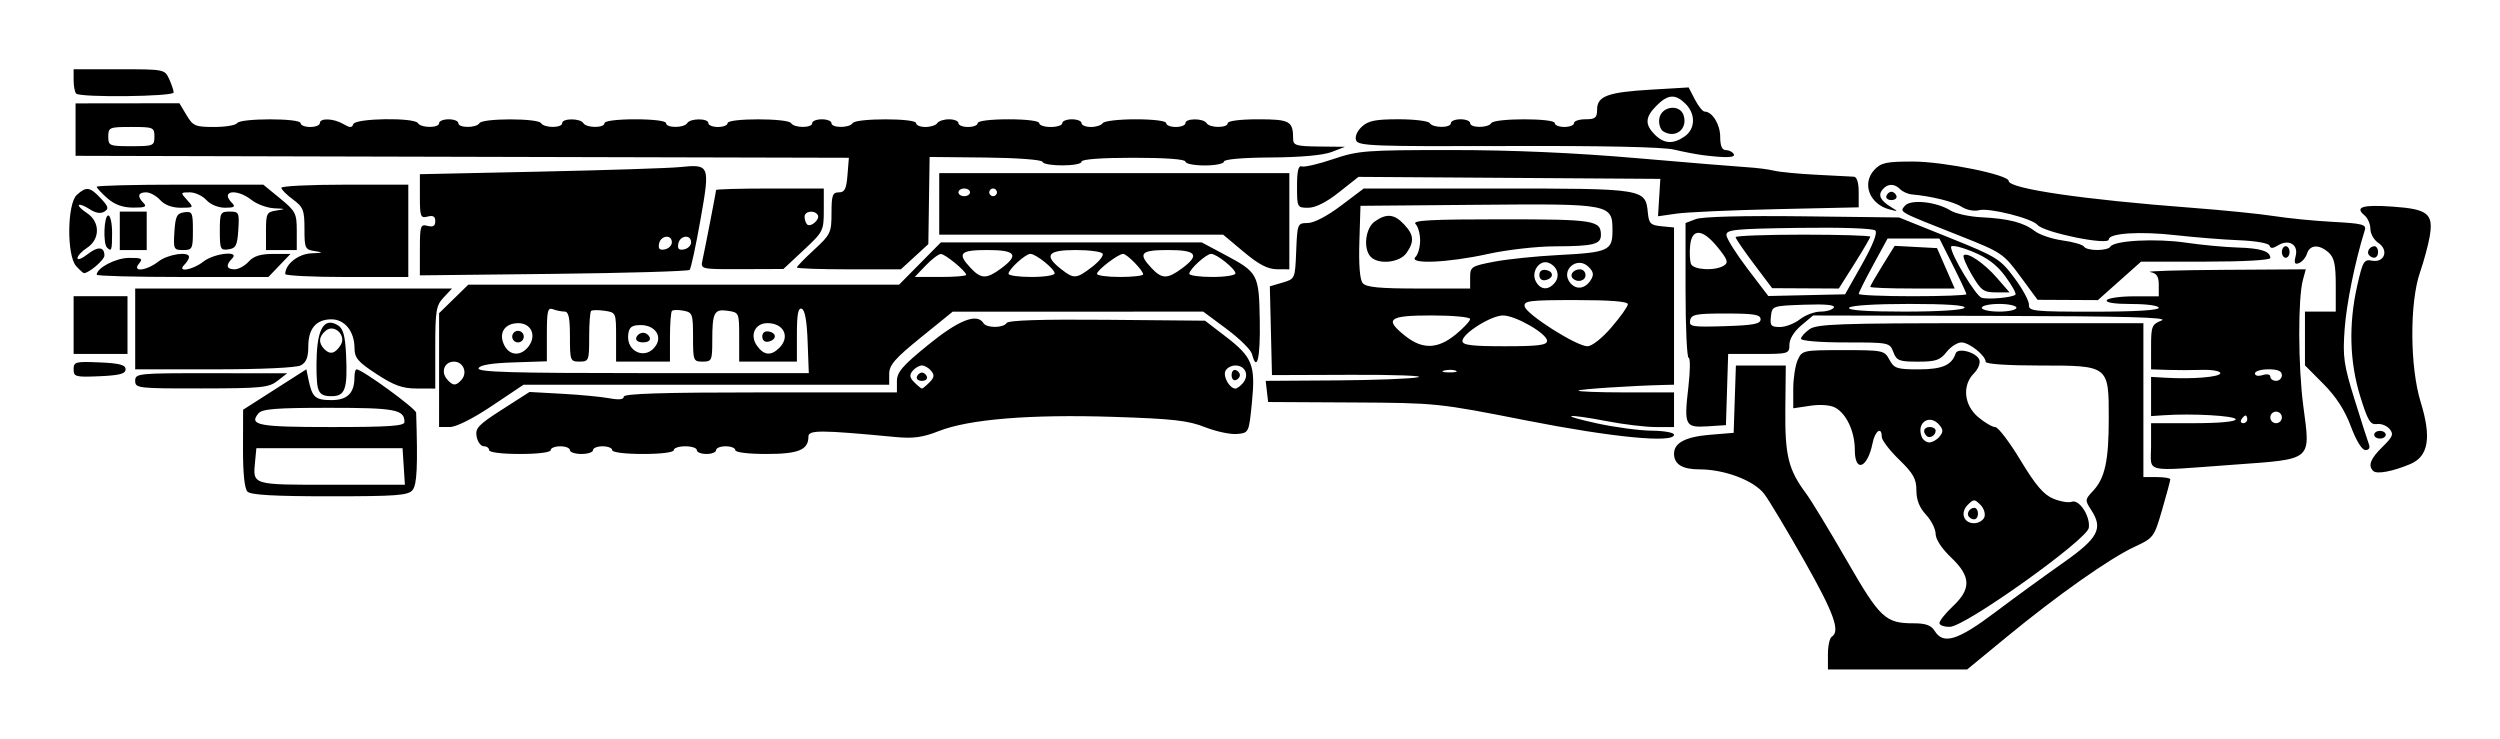 <?xml version="1.0" encoding="UTF-8" standalone="no"?>
<svg width="433.22" height="128" viewBox="0 0 114.623 33.867" version="1.1" id="svg8" inkscape:version="1.2.2 (732a01da63, 2022-12-09)" sodipodi:docname="Mastiff_Shotgun_Icon.svg" xmlns:inkscape="http://www.inkscape.org/namespaces/inkscape" xmlns:sodipodi="http://sodipodi.sourceforge.net/DTD/sodipodi-0.dtd" xmlns="http://www.w3.org/2000/svg" xmlns:svg="http://www.w3.org/2000/svg" xmlns:rdf="http://www.w3.org/1999/02/22-rdf-syntax-ns#" xmlns:cc="http://creativecommons.org/ns#" xmlns:dc="http://purl.org/dc/elements/1.1/">
  <defs id="defs2"/>
  <sodipodi:namedview id="base" pagecolor="#ffffff" bordercolor="#666666" borderopacity="1.0" inkscape:pageopacity="0.0" inkscape:pageshadow="2" inkscape:zoom="0.7" inkscape:cx="158.57143" inkscape:cy="-6.4285714" inkscape:document-units="mm" inkscape:current-layer="layer1" inkscape:document-rotation="0" showgrid="false" units="px" inkscape:window-width="2560" inkscape:window-height="1361" inkscape:window-x="-9" inkscape:window-y="-9" inkscape:window-maximized="1" inkscape:showpageshadow="2" inkscape:pagecheckerboard="0" inkscape:deskcolor="#d1d1d1"/>
  <g inkscape:label="Layer 1" inkscape:groupmode="layer" id="layer1">
    <path style="fill:#000000;fill-opacity:1;stroke-width:0.176" d="m 83.809,29.997 c 0,-0.382 0.079,-0.744 0.176,-0.804 0.402,-0.248 0.101,-1.08 -1.254,-3.473 -0.787,-1.388 -1.613,-2.768 -1.837,-3.066 -0.466,-0.62 -1.815,-1.134 -2.979,-1.134 -0.783,0 -1.162,-0.234 -1.162,-0.719 0,-0.498 0.532,-0.776 1.658,-0.868 l 1.076,-0.088 0.051,-1.543 0.051,-1.543 h 1.144 1.144 l -0.021,1.995 c -0.022,2.13 0.136,2.777 0.95,3.87 0.235,0.315 1.07,1.691 1.857,3.057 1.539,2.672 1.778,2.897 3.08,2.897 0.552,0 0.8,0.091 0.963,0.353 0.397,0.636 1.053,0.434 2.762,-0.852 0.88,-0.663 2.276,-1.678 3.1,-2.257 1.639,-1.15 1.872,-1.585 1.309,-2.444 -0.287,-0.439 -0.284,-0.475 0.082,-0.864 0.552,-0.588 0.726,-1.384 0.726,-3.328 0,-2.437 0.013,-2.427 -3.175,-2.427 -1.462,0 -2.469,-0.069 -2.469,-0.17 0,-0.286 -0.752,-0.889 -1.11,-0.889 -0.186,0 -0.494,0.198 -0.685,0.441 -0.294,0.374 -0.493,0.441 -1.309,0.441 -0.864,0 -0.979,-0.045 -1.129,-0.441 -0.165,-0.435 -0.194,-0.441 -2.2,-0.441 -1.156,0 -2.033,-0.072 -2.033,-0.166 0,-0.092 0.176,-0.29 0.392,-0.441 0.34,-0.238 1.385,-0.275 7.849,-0.275 h 7.457 v 3.528 3.528 h 0.617 c 0.34,0 0.617,0.047 0.617,0.103 0,0.057 -0.168,0.683 -0.374,1.391 -0.368,1.266 -0.389,1.295 -1.271,1.705 -1.136,0.528 -3.537,2.221 -5.862,4.134 l -1.807,1.486 h -3.192 -3.192 z m 5.115,-1.433 c 0,-0.104 0.278,-0.45 0.617,-0.77 0.848,-0.8 0.826,-1.367 -0.088,-2.237 -0.424,-0.403 -0.706,-0.833 -0.706,-1.077 0,-0.223 -0.198,-0.62 -0.441,-0.881 -0.302,-0.326 -0.441,-0.677 -0.441,-1.116 0,-0.528 -0.14,-0.777 -0.794,-1.412 -0.437,-0.424 -0.794,-0.893 -0.794,-1.043 0,-0.491 -0.306,-0.283 -0.42,0.285 -0.231,1.156 -0.815,1.383 -0.815,0.317 0,-0.841 -0.383,-1.665 -0.904,-1.943 -0.223,-0.119 -0.681,-0.152 -1.145,-0.083 l -0.774,0.116 v -0.884 c 0,-0.486 0.092,-1.087 0.205,-1.334 0.201,-0.441 0.241,-0.449 2.087,-0.449 1.827,0 1.889,0.013 2.118,0.441 0.213,0.398 0.343,0.441 1.34,0.441 1.075,0 1.516,-0.19 1.696,-0.73 0.095,-0.284 0.953,-0.054 1.085,0.292 0.057,0.15 -0.052,0.426 -0.245,0.619 -0.55,0.55 -0.463,1.456 0.194,2.009 0.298,0.251 0.65,0.457 0.782,0.457 0.132,0 0.652,0.683 1.156,1.518 0.692,1.146 1.06,1.578 1.501,1.762 0.321,0.134 0.702,0.199 0.846,0.144 0.342,-0.131 0.862,0.66 0.786,1.195 -0.077,0.543 -5.648,4.516 -6.364,4.538 -0.267,0.008 -0.485,-0.07 -0.485,-0.173 z m 2.058,-4.853 c 0.059,-0.153 -0.023,-0.408 -0.182,-0.567 -0.267,-0.267 -0.31,-0.267 -0.577,0 -0.361,0.361 -0.195,0.845 0.289,0.845 0.2,0 0.412,-0.125 0.471,-0.278 z m -0.701,-0.011 c -0.141,-0.141 0.018,-0.416 0.241,-0.416 0.091,0 0.166,0.119 0.166,0.265 0,0.273 -0.208,0.35 -0.407,0.152 z m -1.357,-3.68 c 0.175,-0.211 0.175,-0.318 0,-0.529 -0.441,-0.531 -1.069,-0.125 -0.818,0.529 0.056,0.146 0.213,0.265 0.35,0.265 0.137,0 0.347,-0.119 0.468,-0.265 z m -0.593,-0.034 c -0.199,-0.199 -0.121,-0.407 0.152,-0.407 0.146,0 0.265,0.075 0.265,0.166 0,0.222 -0.275,0.382 -0.416,0.241 z m -76.983,2.557 c -0.137,-0.137 -0.21,-0.835 -0.207,-1.984 l 0.005,-1.773 1.45,-0.927 1.45,-0.927 0.104,0.501 c 0.163,0.784 0.309,0.912 1.047,0.912 0.73,0 1.054,-0.322 1.054,-1.047 0,-0.2 0.043,-0.364 0.096,-0.364 0.253,0 2.727,1.801 2.733,1.99 0.078,2.478 0.039,3.298 -0.168,3.549 -0.201,0.242 -0.745,0.282 -3.793,0.282 -2.533,0 -3.62,-0.061 -3.771,-0.212 z m 7.162,-1.155 -0.054,-0.838 h -3.351 -3.351 l -0.057,0.59 c -0.107,1.112 -0.191,1.086 3.5,1.086 h 3.367 z m 0.034,-2.037 c 0,-0.575 -0.413,-0.653 -3.453,-0.653 -2.438,0 -3.072,0.05 -3.243,0.257 -0.451,0.543 -0.011,0.625 3.355,0.625 2.624,0 3.341,-0.049 3.341,-0.229 z m 90.266,2.242 c -0.249,-0.249 -0.129,-0.562 0.425,-1.103 0.473,-0.463 0.522,-0.585 0.326,-0.821 -0.127,-0.153 -0.39,-0.255 -0.584,-0.227 -0.299,0.043 -0.418,-0.156 -0.763,-1.272 -0.489,-1.582 -0.536,-3.304 -0.138,-5.067 0.254,-1.126 0.311,-1.223 0.681,-1.152 0.571,0.109 0.782,-0.486 0.288,-0.814 -0.2,-0.133 -0.364,-0.421 -0.364,-0.64 0,-0.219 -0.118,-0.496 -0.263,-0.616 -0.47,-0.39 -0.111,-0.505 1.279,-0.408 1.62,0.113 1.881,0.322 1.704,1.367 -0.065,0.383 -0.267,1.129 -0.449,1.659 -0.477,1.388 -0.461,4.333 0.034,5.934 0.505,1.634 0.359,2.495 -0.481,2.846 -0.816,0.341 -1.533,0.474 -1.693,0.314 z M 98.625,20.461 v -1.058 h 1.94 c 1.176,0 1.94,-0.069 1.94,-0.176 0,-0.165 -1.992,-0.279 -3.307,-0.188 l -0.573,0.039 v -0.899 -0.899 l 0.661,0.039 c 1.249,0.073 2.514,-0.032 2.514,-0.209 0,-0.097 -0.377,-0.165 -0.838,-0.151 -0.461,0.015 -1.175,0.015 -1.587,6.66e-4 l -0.75,-0.026 v -1.024 c 0,-0.953 0.034,-1.038 0.485,-1.216 0.361,-0.143 -1.625,-0.196 -7.748,-0.21 l -8.233,-0.019 -0.543,0.457 c -0.33,0.277 -0.543,0.624 -0.543,0.882 0,0.414 -0.038,0.425 -1.404,0.425 h -1.404 l -0.051,1.632 -0.051,1.632 -0.84,0.054 c -1.038,0.067 -1.087,-0.035 -0.882,-1.801 0.086,-0.737 0.091,-1.339 0.013,-1.339 -0.079,0 -0.143,-1.391 -0.143,-3.091 v -3.091 l 0.474,-0.18 c 0.292,-0.111 2.175,-0.16 4.895,-0.127 l 4.421,0.053 2.3,0.925 c 2.185,0.879 2.334,0.971 2.989,1.849 0.379,0.508 0.679,1.063 0.666,1.235 -0.022,0.286 0.218,0.311 2.964,0.311 1.874,0 2.988,-0.066 2.988,-0.176 0,-0.101 -0.533,-0.176 -1.245,-0.176 -0.785,0 -1.205,-0.065 -1.136,-0.176 0.06,-0.097 0.62,-0.176 1.245,-0.176 h 1.136 V 13.065 c 0,-0.396 -0.093,-0.535 -0.397,-0.593 -0.218,-0.042 1.298,-0.087 3.371,-0.1 l 3.767,-0.024 -0.132,0.485 c -0.231,0.848 -0.222,3.951 0.017,5.777 0.334,2.544 0.471,2.429 -3.209,2.697 -4.201,0.306 -3.77,0.402 -3.77,-0.845 z m 4.41,-1.235 c 0,-0.097 -0.035,-0.176 -0.078,-0.176 -0.043,0 -0.127,0.079 -0.187,0.176 -0.06,0.097 -0.025,0.176 0.078,0.176 0.103,0 0.187,-0.079 0.187,-0.176 z m 1.587,-0.088 c 0,-0.146 -0.119,-0.265 -0.265,-0.265 -0.146,0 -0.265,0.119 -0.265,0.265 0,0.146 0.119,0.265 0.265,0.265 0.146,0 0.265,-0.119 0.265,-0.265 z m 0,-1.94 c 0,-0.185 -0.186,-0.265 -0.617,-0.265 -0.34,0 -0.617,0.085 -0.617,0.188 0,0.108 0.15,0.141 0.353,0.076 0.202,-0.064 0.353,-0.032 0.353,0.076 0,0.104 0.119,0.188 0.265,0.188 0.146,0 0.265,-0.119 0.265,-0.265 z M 80.722,14.64 c 0,-0.216 -0.294,-0.265 -1.585,-0.265 -1.382,0 -1.593,0.04 -1.646,0.315 -0.055,0.288 0.084,0.311 1.585,0.265 1.323,-0.041 1.646,-0.103 1.646,-0.315 z m 1.804,0 c 0.247,-0.194 0.671,-0.353 0.943,-0.353 0.272,0 0.546,-0.083 0.609,-0.184 0.076,-0.123 -0.37,-0.167 -1.357,-0.132 -1.458,0.051 -1.471,0.055 -1.526,0.537 -0.048,0.422 0.005,0.485 0.413,0.485 0.258,0 0.671,-0.159 0.917,-0.353 z m 7.545,-0.529 c 0.071,-0.115 -0.818,-0.176 -2.537,-0.176 -1.574,0 -2.69,0.071 -2.755,0.176 -0.071,0.115 0.818,0.176 2.537,0.176 1.574,0 2.69,-0.071 2.755,-0.176 z m 2.381,0 c 0,-0.097 -0.357,-0.176 -0.794,-0.176 -0.437,0 -0.794,0.079 -0.794,0.176 0,0.097 0.357,0.176 0.794,0.176 0.437,0 0.794,-0.079 0.794,-0.176 z m -0.045,-0.602 c 0.048,-0.048 -0.16,-0.424 -0.462,-0.835 -0.394,-0.536 -0.824,-0.859 -1.521,-1.142 -0.548,-0.223 -0.971,-0.314 -0.971,-0.209 0,0.363 1.138,2.249 1.405,2.329 0.308,0.092 1.416,-0.01 1.549,-0.142 z M 90.409,12.604 c -0.258,-0.441 -0.428,-0.844 -0.376,-0.896 0.167,-0.167 0.938,0.356 1.528,1.036 l 0.574,0.661 h -0.628 c -0.559,0 -0.68,-0.088 -1.098,-0.802 z M 85.373,12.116 c 0.496,-0.88 0.716,-1.439 0.608,-1.547 -0.1,-0.1 -1.543,-0.149 -3.508,-0.121 -2.977,0.043 -3.336,0.08 -3.317,0.339 0.012,0.16 0.448,0.852 0.97,1.538 l 0.949,1.247 1.76,-0.039 1.76,-0.039 z m -4.959,-0.016 c -0.461,-0.612 -0.838,-1.164 -0.838,-1.227 0,-0.062 1.389,-0.114 3.087,-0.114 1.698,0 3.087,0.042 3.087,0.093 0,0.051 -0.325,0.607 -0.721,1.235 l -0.721,1.142 -1.528,-0.008 -1.528,-0.008 z m 9.745,1.389 c 0,-0.051 -0.279,-0.646 -0.62,-1.323 l -0.62,-1.23 -1.188,0.001 -1.188,0.001 -0.661,1.215 c -0.364,0.668 -0.661,1.263 -0.661,1.322 0,0.059 1.111,0.107 2.469,0.107 1.358,0 2.469,-0.042 2.469,-0.093 z m -4.41,-0.337 c 0,-0.042 0.252,-0.482 0.56,-0.978 l 0.56,-0.902 0.971,0.052 0.971,0.052 0.405,0.926 0.405,0.926 h -1.937 c -1.065,0 -1.937,-0.034 -1.937,-0.076 z m -6.708,-0.975 c 0.216,-0.137 0.169,-0.276 -0.284,-0.835 -0.696,-0.86 -1.189,-0.891 -1.266,-0.081 -0.031,0.325 -0.014,0.702 0.039,0.838 0.108,0.281 1.11,0.333 1.512,0.078 z m -56.616,8.46 c 0,-0.097 -0.11,-0.176 -0.244,-0.176 -0.134,0 -0.282,-0.198 -0.328,-0.44 -0.074,-0.386 0.072,-0.541 1.17,-1.245 l 1.254,-0.804 1.499,0.083 c 0.825,0.045 1.797,0.138 2.161,0.206 0.441,0.082 0.661,0.058 0.661,-0.073 0,-0.14 1.793,-0.196 6.262,-0.196 h 6.262 v -0.507 c 0,-0.422 0.243,-0.705 1.437,-1.676 1.4,-1.139 2.238,-1.467 2.532,-0.992 0.144,0.233 0.918,0.227 1.064,-0.009 0.077,-0.124 1.609,-0.172 4.604,-0.145 l 4.489,0.041 0.937,0.718 c 1.24,0.951 1.385,1.312 1.214,3.034 -0.137,1.388 -0.138,1.389 -0.681,1.442 -0.299,0.029 -0.962,-0.112 -1.473,-0.313 -0.776,-0.306 -1.472,-0.384 -4.219,-0.472 -3.802,-0.122 -6.6,0.107 -7.985,0.653 -0.741,0.292 -1.169,0.35 -2.004,0.27 -3.412,-0.324 -3.972,-0.327 -3.972,-0.02 0,0.612 -0.451,0.799 -1.928,0.799 -0.832,0 -1.424,-0.073 -1.424,-0.176 0,-0.097 -0.198,-0.176 -0.441,-0.176 -0.243,0 -0.441,0.079 -0.441,0.176 0,0.097 -0.198,0.176 -0.441,0.176 -0.243,0 -0.441,-0.079 -0.441,-0.176 0,-0.097 -0.238,-0.176 -0.529,-0.176 -0.291,0 -0.529,0.079 -0.529,0.176 0,0.103 -0.588,0.176 -1.411,0.176 -0.823,0 -1.411,-0.073 -1.411,-0.176 0,-0.097 -0.198,-0.176 -0.441,-0.176 -0.243,0 -0.441,0.079 -0.441,0.176 0,0.097 -0.238,0.176 -0.529,0.176 -0.291,0 -0.529,-0.079 -0.529,-0.176 0,-0.097 -0.198,-0.176 -0.441,-0.176 -0.243,0 -0.441,0.079 -0.441,0.176 0,0.103 -0.588,0.176 -1.411,0.176 -0.823,0 -1.411,-0.073 -1.411,-0.176 z M 42.615,17.532 c 0.219,-0.219 0.237,-0.339 0.079,-0.529 -0.112,-0.135 -0.304,-0.246 -0.425,-0.246 -0.122,0 -0.313,0.111 -0.425,0.246 -0.158,0.19 -0.14,0.31 0.079,0.529 0.156,0.156 0.312,0.283 0.346,0.283 0.035,0 0.19,-0.127 0.346,-0.283 z m -0.577,-0.259 c 0.035,-0.104 0.139,-0.19 0.231,-0.19 0.092,0 0.196,0.085 0.231,0.19 0.035,0.104 -0.069,0.19 -0.231,0.19 -0.162,0 -0.266,-0.085 -0.231,-0.19 z m 14.957,0.28 c 0.293,-0.353 0.098,-0.796 -0.351,-0.796 -0.2,0 -0.41,0.12 -0.466,0.267 -0.101,0.264 0.209,0.792 0.466,0.792 0.073,0 0.231,-0.118 0.351,-0.262 z m -0.527,-0.355 c 0,-0.162 0.085,-0.266 0.19,-0.231 0.104,0.035 0.19,0.139 0.19,0.231 0,0.092 -0.085,0.196 -0.19,0.231 -0.104,0.035 -0.19,-0.069 -0.19,-0.231 z m 51.318,2.35 c -0.278,-0.742 -0.678,-1.361 -1.256,-1.943 l -0.849,-0.853 v -1.232 -1.232 h 0.706 0.706 v -1.207 c 0,-0.946 -0.07,-1.271 -0.323,-1.499 -0.43,-0.389 -0.864,-0.369 -0.995,0.045 -0.059,0.185 -0.224,0.381 -0.367,0.436 -0.201,0.077 -0.235,0.002 -0.151,-0.335 0.13,-0.52 -0.325,-0.782 -0.821,-0.472 -0.228,0.142 -0.335,0.144 -0.381,0.005 -0.037,-0.11 -0.629,-0.215 -1.38,-0.245 -0.723,-0.028 -2.03,-0.133 -2.903,-0.231 -1.659,-0.188 -3.087,-0.097 -3.087,0.196 0,0.288 -2.97,-0.319 -3.263,-0.666 C 93.166,10.009 91.197,9.515 90.732,9.638 90.509,9.697 90.161,9.628 89.935,9.48 89.58,9.247 88.555,8.994 87.642,8.912 87.471,8.897 87.237,8.79 87.122,8.676 86.85,8.404 86.545,8.41 86.31,8.693 c -0.216,0.261 -0.092,0.507 0.409,0.811 0.326,0.198 0.319,0.205 -0.088,0.098 -0.915,-0.24 -1.278,-1.187 -0.695,-1.813 0.307,-0.33 0.547,-0.382 1.766,-0.382 1.411,0 4.396,0.605 4.396,0.892 0,0.351 3.435,0.854 8.378,1.227 1.455,0.11 3.162,0.282 3.792,0.382 0.631,0.1 1.845,0.22 2.698,0.265 1.35,0.072 1.539,0.121 1.459,0.378 -0.449,1.441 -0.84,3.363 -0.925,4.543 -0.091,1.27 -0.042,1.62 0.453,3.214 0.306,0.984 0.602,1.91 0.659,2.058 0.064,0.168 0.005,0.27 -0.158,0.27 -0.159,0 -0.421,-0.426 -0.669,-1.089 z M 69.962,19.274 c -4.024,-0.793 -4.089,-0.799 -7.938,-0.821 l -3.881,-0.021 -0.056,-0.485 -0.056,-0.485 3.231,-0.021 c 1.777,-0.011 3.469,-0.077 3.76,-0.145 0.291,-0.068 -1.098,-0.119 -3.087,-0.111 l -3.616,0.013 -0.049,-2.035 -0.049,-2.035 0.579,-0.17 c 0.578,-0.17 0.579,-0.172 0.63,-1.449 0.051,-1.258 0.059,-1.279 0.529,-1.284 0.287,-0.003 0.895,-0.32 1.522,-0.794 L 62.527,8.643 h 6.104 c 6.767,0 6.815,0.008 6.921,1.105 0.048,0.502 0.125,0.578 0.628,0.626 l 0.573,0.055 v 3.605 3.605 l -0.397,0.009 c -1.545,0.037 -3.921,0.192 -3.989,0.261 -0.045,0.045 0.923,0.083 2.152,0.083 h 2.234 v 0.794 0.794 l -0.838,-3e-5 c -0.461,-1.7e-5 -1.46,-0.119 -2.22,-0.265 -1.934,-0.37 -2.283,-0.297 -0.47,0.098 0.825,0.18 1.956,0.33 2.514,0.335 0.558,0.004 1.014,0.087 1.014,0.184 0,0.397 -2.828,0.123 -6.791,-0.657 z m -3.216,-2.28 c -0.119,-0.048 -0.358,-0.051 -0.529,-0.006 -0.172,0.045 -0.074,0.084 0.217,0.088 0.291,0.004 0.431,-0.033 0.312,-0.081 z m 5.26e-4,-1.661 c 0.362,-0.298 0.658,-0.616 0.658,-0.706 0,-0.09 -0.794,-0.164 -1.764,-0.164 -1.989,0 -2.194,0.164 -1.191,0.955 0.778,0.613 1.48,0.587 2.297,-0.086 z m 4.185,0.294 c 0,-0.331 -1.444,-1.163 -2.02,-1.163 -0.545,0 -1.861,0.827 -1.861,1.17 0,0.189 0.417,0.241 1.94,0.241 1.549,0 1.94,-0.05 1.94,-0.248 z m 2.955,-0.623 c 0.412,-0.479 0.75,-0.955 0.75,-1.058 0,-0.124 -0.819,-0.188 -2.394,-0.188 -2.137,0 -2.388,0.032 -2.337,0.293 0.07,0.359 2.379,1.824 2.875,1.824 0.209,-5.1e-5 0.668,-0.361 1.107,-0.871 z m -6.482,-2.285 c 0,-0.486 0.053,-0.52 1.102,-0.721 0.606,-0.116 1.936,-0.253 2.955,-0.305 2.277,-0.116 2.469,-0.203 2.469,-1.112 0,-1.234 -0.057,-1.245 -6.191,-1.191 l -5.363,0.047 -0.051,1.649 c -0.033,1.065 0.022,1.737 0.154,1.896 0.157,0.189 0.758,0.247 2.564,0.247 H 67.405 Z M 62.854,11.783 c -0.363,-0.363 -0.257,-1.324 0.18,-1.63 0.541,-0.379 0.892,-0.344 1.341,0.134 0.455,0.484 0.48,0.787 0.109,1.316 -0.306,0.437 -1.267,0.543 -1.63,0.18 z m 2.046,0 c 0.116,-0.116 0.212,-0.458 0.212,-0.758 0,-0.301 -0.095,-0.642 -0.212,-0.758 -0.165,-0.165 0.709,-0.212 3.933,-0.212 4.274,0 4.568,0.047 4.568,0.722 0,0.425 -0.354,0.512 -2.087,0.517 -0.859,0.002 -2.22,0.157 -3.108,0.353 -1.819,0.402 -3.648,0.478 -3.307,0.137 z m 6.383,1.184 c 0.261,-0.314 0.122,-0.761 -0.284,-0.917 -0.418,-0.16 -0.814,0.418 -0.583,0.851 0.212,0.396 0.571,0.423 0.867,0.066 z m -0.704,-0.355 c 0,-0.182 0.116,-0.268 0.309,-0.231 0.372,0.072 0.348,0.385 -0.035,0.464 -0.16,0.033 -0.274,-0.064 -0.274,-0.233 z m 2.359,0.224 c 0.148,-0.235 0.125,-0.373 -0.1,-0.597 -0.528,-0.528 -1.317,0.162 -0.84,0.736 0.274,0.33 0.683,0.27 0.94,-0.139 z m -0.826,-0.072 c -0.165,-0.165 0.034,-0.416 0.329,-0.416 0.14,0 0.254,0.119 0.254,0.265 0,0.266 -0.372,0.363 -0.583,0.152 z m 36.743,7.168 c 0,-0.097 0.119,-0.176 0.265,-0.176 0.146,0 0.265,0.079 0.265,0.176 0,0.097 -0.119,0.176 -0.265,0.176 -0.146,0 -0.265,-0.079 -0.265,-0.176 z M 20.132,16.969 v -2.61 l 0.669,-0.653 0.669,-0.653 h 9.876 9.876 l 0.958,-0.97 0.958,-0.97 h 5.979 5.979 l 1.029,0.548 c 1.565,0.834 1.599,0.897 1.635,3.051 0.029,1.712 -0.131,2.387 -0.358,1.518 -0.05,-0.193 -0.574,-0.709 -1.163,-1.147 l -1.072,-0.796 -5.744,0.002 -5.744,0.002 -1.455,1.179 c -1.197,0.97 -1.455,1.267 -1.455,1.674 v 0.495 h -8.383 -8.383 l -1.449,0.97 c -0.883,0.591 -1.639,0.97 -1.936,0.97 h -0.487 z m 1.04,0.428 c 0.273,-0.329 0.059,-0.816 -0.359,-0.816 -0.428,0 -0.613,0.451 -0.327,0.796 0.27,0.326 0.428,0.33 0.685,0.02 z M 37.029,15.669 C 36.995,14.711 36.904,14.203 36.757,14.155 c -0.163,-0.054 -0.22,0.256 -0.22,1.176 v 1.249 H 35.214 33.891 v -1.127 c 0,-1.114 -0.006,-1.127 -0.522,-1.203 -0.627,-0.092 -0.712,0.072 -0.712,1.374 0,0.902 -0.025,0.956 -0.441,0.956 -0.424,0 -0.441,-0.043 -0.441,-1.126 0,-1.058 -0.026,-1.131 -0.437,-1.209 -0.24,-0.046 -0.478,-0.042 -0.529,0.009 -0.051,0.051 -0.092,0.595 -0.092,1.209 v 1.117 h -1.235 -1.235 v -1.127 c 0,-1.117 -0.004,-1.127 -0.53,-1.204 -0.292,-0.043 -0.569,-0.039 -0.617,0.009 -0.048,0.048 -0.087,0.59 -0.087,1.204 0,1.074 -0.017,1.117 -0.441,1.117 -0.425,0 -0.441,-0.041 -0.441,-1.147 0,-0.872 -0.06,-1.147 -0.25,-1.147 -0.138,0 -0.376,-0.048 -0.529,-0.107 -0.238,-0.091 -0.279,0.075 -0.279,1.14 v 1.247 l -1.529,0.051 c -1.028,0.034 -1.553,0.123 -1.602,0.271 -0.058,0.174 1.527,0.22 7.534,0.22 h 7.607 z m -12.77,0.179 c 0.342,-0.488 0.081,-1.031 -0.495,-1.031 -0.613,0 -0.909,0.435 -0.662,0.975 0.246,0.54 0.8,0.566 1.158,0.056 z m -0.775,-0.414 c 0,-0.146 0.119,-0.265 0.265,-0.265 0.146,0 0.265,0.119 0.265,0.265 0,0.146 -0.119,0.265 -0.265,0.265 -0.146,0 -0.265,-0.119 -0.265,-0.265 z m 6.596,0.397 c 0.284,-0.453 -0.077,-0.926 -0.706,-0.926 -0.398,0 -0.523,0.089 -0.568,0.407 -0.118,0.835 0.833,1.223 1.273,0.519 z m -0.907,-0.353 c 0.04,-0.121 0.179,-0.22 0.309,-0.22 0.129,0 0.268,0.099 0.309,0.22 0.044,0.131 -0.081,0.22 -0.309,0.22 -0.227,0 -0.352,-0.089 -0.309,-0.22 z m 6.558,0.472 c 0.508,-0.508 0.207,-1.134 -0.546,-1.134 -0.565,0 -0.821,0.547 -0.482,1.031 0.315,0.45 0.647,0.483 1.027,0.103 z m -0.781,-0.517 c 0,-0.182 0.116,-0.268 0.309,-0.231 0.372,0.072 0.348,0.385 -0.035,0.464 -0.16,0.033 -0.274,-0.064 -0.274,-0.233 z m 9.349,-2.831 c 0,-0.16 -0.956,-0.95 -1.158,-0.956 -0.103,-0.003 -0.416,0.233 -0.694,0.524 l -0.507,0.529 h 1.18 c 0.649,0 1.18,-0.043 1.18,-0.097 z m 1.595,-0.289 c 0.847,-0.626 0.683,-0.849 -0.625,-0.849 -1.26,0 -1.398,0.15 -0.763,0.826 0.477,0.507 0.726,0.511 1.388,0.022 z m 2.462,0.222 c 0,-0.203 -0.862,-0.895 -1.115,-0.895 -0.224,0 -1.002,0.708 -1.002,0.913 0,0.08 0.476,0.146 1.058,0.146 0.582,0 1.058,-0.074 1.058,-0.164 z m 1.706,-0.289 c 0.326,-0.249 0.547,-0.527 0.491,-0.617 -0.056,-0.091 -0.613,-0.165 -1.238,-0.165 -1.284,0 -1.47,0.241 -0.671,0.869 0.593,0.467 0.701,0.46 1.418,-0.087 z m 2.35,0.332 c 0,-0.18 -0.743,-0.937 -0.92,-0.937 -0.221,0 -1.197,0.746 -1.197,0.915 0,0.079 0.476,0.143 1.058,0.143 0.582,0 1.058,-0.054 1.058,-0.121 z m 1.771,-0.265 c 0.847,-0.626 0.683,-0.849 -0.625,-0.849 -1.26,0 -1.398,0.15 -0.763,0.826 0.477,0.507 0.726,0.511 1.388,0.022 z m 2.462,0.222 c 0,-0.203 -0.862,-0.895 -1.115,-0.895 -0.224,0 -1.002,0.708 -1.002,0.913 0,0.08 0.476,0.146 1.058,0.146 0.582,0 1.058,-0.074 1.058,-0.164 z m -42.075,5.229 c -0.056,-0.221 -0.077,-0.908 -0.047,-1.525 0.059,-1.246 0.388,-1.688 0.98,-1.317 0.23,0.145 0.322,0.479 0.362,1.317 0.077,1.606 -0.035,1.927 -0.671,1.927 -0.397,0 -0.547,-0.097 -0.623,-0.402 z m 1.049,-1.942 c 0.276,-0.437 -0.29,-0.986 -0.681,-0.662 -0.329,0.273 -0.349,0.567 -0.06,0.856 0.259,0.259 0.493,0.198 0.741,-0.195 z m -9.421,1.639 c 0,-0.341 0.116,-0.353 3.484,-0.349 l 3.484,0.004 -0.441,0.345 c -0.398,0.312 -0.735,0.345 -3.484,0.349 -2.926,0.004 -3.043,-0.01 -3.043,-0.349 z M 17.268,17.152 c -0.862,-0.562 -1.012,-0.739 -1.014,-1.193 -0.003,-0.765 -0.448,-1.318 -1.058,-1.318 -0.699,0 -1.061,0.423 -1.061,1.241 0,0.498 -0.094,0.737 -0.341,0.869 -0.203,0.109 -1.805,0.183 -3.969,0.183 H 6.198 v -1.852 -1.852 h 7.263 7.263 l -0.384,0.408 c -0.344,0.367 -0.384,0.601 -0.384,2.293 v 1.885 l -0.838,-0.002 c -0.668,-0.002 -1.043,-0.136 -1.85,-0.661 z M 3.375,16.933 c 0,-0.343 0.084,-0.365 1.191,-0.317 0.918,0.04 1.191,0.113 1.191,0.317 0,0.204 -0.273,0.277 -1.191,0.317 -1.107,0.048 -1.191,0.026 -1.191,-0.317 z m 0,-2.028 v -1.323 h 1.235 1.235 v 1.323 1.323 H 4.61 3.375 Z M 92.628,12.669 C 91.859,11.627 91.774,11.57 89.894,10.826 86.984,9.676 87.09,9.733 87.339,9.434 c 0.258,-0.311 1.443,-0.187 2.09,0.217 0.229,0.143 0.864,0.283 1.411,0.31 1.255,0.062 1.945,0.24 2.453,0.633 0.22,0.17 0.795,0.364 1.279,0.431 0.483,0.066 0.923,0.193 0.977,0.281 0.128,0.207 1.086,0.208 1.214,8e-4 0.174,-0.281 2.087,-0.382 3.45,-0.182 0.728,0.107 1.799,0.207 2.381,0.224 1.06,0.03 1.499,0.171 1.499,0.481 0,0.097 -1.229,0.166 -2.963,0.166 h -2.963 l -0.99,0.882 -0.99,0.882 -1.383,-0.007 -1.383,-0.007 z M 4.434,12.596 c 0,-0.311 0.872,-0.767 1.477,-0.772 0.587,-0.005 0.652,0.031 0.463,0.259 -0.338,0.407 0.335,0.34 0.882,-0.088 0.435,-0.34 1.411,-0.486 1.411,-0.212 0,0.078 -0.095,0.236 -0.212,0.353 -0.371,0.371 0.371,0.251 0.869,-0.141 0.495,-0.389 1.695,-0.518 1.318,-0.141 -0.305,0.305 -0.261,0.494 0.114,0.494 0.179,0 0.469,-0.159 0.645,-0.353 0.23,-0.254 0.543,-0.353 1.119,-0.353 h 0.799 l -0.507,0.529 -0.507,0.529 H 8.369 c -2.165,0 -3.936,-0.047 -3.936,-0.104 z m 8.643,-0.033 c 0,-0.451 0.599,-0.923 1.201,-0.948 0.532,-0.022 0.563,-0.04 0.166,-0.1 -0.46,-0.07 -0.485,-0.122 -0.485,-1.027 0,-0.855 -0.055,-0.994 -0.529,-1.344 C 13.139,8.929 12.9,8.689 12.9,8.61 c 0,-0.079 1.31,-0.143 2.91,-0.143 h 2.91 v 2.117 2.117 h -2.822 c -1.552,0 -2.822,-0.062 -2.822,-0.137 z m 6.174,-1.119 c 0,-1.094 0.026,-1.174 0.353,-1.088 0.253,0.066 0.353,0.005 0.353,-0.213 0,-0.219 -0.1,-0.28 -0.353,-0.213 -0.323,0.084 -0.353,0.005 -0.353,-0.925 V 7.987 l 5.512,-0.118 c 3.032,-0.065 5.909,-0.158 6.394,-0.207 1.391,-0.14 1.404,-0.108 0.959,2.41 -0.212,1.203 -0.436,2.239 -0.496,2.302 -0.061,0.063 -2.869,0.145 -6.24,0.183 l -6.13,0.068 z m 11.553,-0.334 c 0,-0.378 -0.513,-0.323 -0.587,0.063 -0.045,0.236 0.026,0.308 0.262,0.262 0.179,-0.034 0.325,-0.181 0.325,-0.325 z m 0.882,0 c 0,-0.378 -0.513,-0.323 -0.587,0.063 -0.045,0.236 0.026,0.308 0.262,0.262 0.179,-0.034 0.325,-0.181 0.325,-0.325 z M 3.491,12.201 C 3.054,11.718 3.076,9.338 3.522,8.935 3.957,8.541 4.123,8.565 4.619,9.093 4.973,9.471 5,9.569 4.784,9.703 4.614,9.808 4.383,9.77 4.111,9.592 3.884,9.442 3.662,9.356 3.619,9.399 c -0.043,0.043 0.123,0.21 0.368,0.371 0.606,0.397 0.609,1.196 0.006,1.591 -0.243,0.159 -0.441,0.372 -0.441,0.474 0,0.102 0.208,0.022 0.462,-0.178 0.475,-0.373 0.773,-0.349 0.773,0.063 0,0.194 -0.71,0.804 -0.937,0.804 -0.037,0 -0.198,-0.145 -0.359,-0.323 z M 32.204,11.95 c 0.154,-0.725 0.628,-3.168 0.628,-3.238 0,-0.038 1.111,-0.069 2.469,-0.069 h 2.469 v 0.981 c 0,0.957 -0.023,1.003 -0.926,1.845 l -0.926,0.864 -1.9,0.007 c -1.879,0.007 -1.899,0.002 -1.815,-0.39 z M 37.494,9.858 c -0.15,-0.243 -0.605,-0.184 -0.605,0.079 0,0.129 0.052,0.287 0.116,0.351 0.16,0.16 0.609,-0.236 0.489,-0.43 z m -0.958,2.405 c 0,-0.047 0.357,-0.414 0.794,-0.816 0.751,-0.693 0.794,-0.782 0.794,-1.679 0,-0.813 0.048,-0.948 0.335,-0.948 0.27,0 0.347,-0.154 0.398,-0.793 L 38.92,7.234 21.192,7.189 3.464,7.144 V 5.942 4.74 l 2.381,-0.003 2.381,-0.003 0.325,0.544 c 0.298,0.499 0.402,0.544 1.268,0.544 0.519,0 0.993,-0.079 1.053,-0.176 0.144,-0.232 2.91,-0.232 2.91,0 0,0.097 0.198,0.176 0.441,0.176 0.243,0 0.441,-0.079 0.441,-0.176 0,-0.246 0.636,-0.22 1.084,0.044 0.299,0.176 0.389,0.176 0.453,0 0.098,-0.271 2.796,-0.311 2.961,-0.044 0.142,0.23 0.97,0.23 0.97,0 0,-0.097 0.198,-0.176 0.441,-0.176 0.243,0 0.441,0.079 0.441,0.176 0,0.23 0.828,0.23 0.97,0 0.142,-0.23 2.68,-0.23 2.822,0 0.142,0.23 0.97,0.23 0.97,0 0,-0.23 0.828,-0.23 0.97,0 0.142,0.23 0.97,0.23 0.97,0 0,-0.103 0.588,-0.176 1.411,-0.176 0.823,0 1.411,0.073 1.411,0.176 0,0.23 0.828,0.23 0.97,0 0.142,-0.23 0.97,-0.23 0.97,0 0,0.097 0.198,0.176 0.441,0.176 0.243,0 0.441,-0.079 0.441,-0.176 0,-0.232 2.767,-0.232 2.91,0 0.142,0.23 0.97,0.23 0.97,0 0,-0.097 0.198,-0.176 0.441,-0.176 0.243,0 0.441,0.079 0.441,0.176 0,0.23 0.828,0.23 0.97,0 0.144,-0.232 2.91,-0.232 2.91,0 0,0.097 0.194,0.176 0.431,0.176 0.237,0 0.48,-0.079 0.54,-0.176 0.06,-0.097 0.303,-0.176 0.54,-0.176 0.237,0 0.431,0.079 0.431,0.176 0,0.097 0.198,0.176 0.441,0.176 0.243,0 0.441,-0.079 0.441,-0.176 0,-0.103 0.588,-0.176 1.411,-0.176 0.823,0 1.411,0.073 1.411,0.176 0,0.097 0.238,0.176 0.529,0.176 0.291,0 0.529,-0.079 0.529,-0.176 0,-0.097 0.198,-0.176 0.441,-0.176 0.243,0 0.441,0.079 0.441,0.176 0,0.097 0.194,0.176 0.431,0.176 0.237,0 0.48,-0.079 0.54,-0.176 0.06,-0.097 0.739,-0.176 1.51,-0.176 0.816,0 1.401,0.074 1.401,0.176 0,0.097 0.198,0.176 0.441,0.176 0.243,0 0.441,-0.079 0.441,-0.176 0,-0.23 0.828,-0.23 0.97,0 0.142,0.23 0.97,0.23 0.97,0 0,-0.103 0.582,-0.176 1.392,-0.176 1.459,0 1.606,0.082 1.606,0.896 0,0.299 0.139,0.34 1.191,0.352 l 1.191,0.013 -0.617,0.238 c -0.388,0.149 -1.42,0.243 -2.778,0.251 -1.314,0.008 -2.161,0.083 -2.161,0.19 0,0.097 -0.397,0.176 -0.882,0.176 -0.485,0 -0.882,-0.079 -0.882,-0.176 0,-0.109 -0.911,-0.176 -2.381,-0.176 -1.47,0 -2.381,0.068 -2.381,0.176 0,0.225 -1.715,0.233 -1.793,0.008 -0.033,-0.095 -1.176,-0.18 -2.616,-0.195 l -2.558,-0.026 -0.029,1.998 -0.029,1.998 -0.63,0.578 -0.63,0.578 h -2.384 c -1.311,0 -2.384,-0.038 -2.384,-0.085 z M 7.08,6.262 c 0,-0.421 -0.047,-0.441 -1.058,-0.441 -1.011,0 -1.058,0.02 -1.058,0.441 0,0.421 0.047,0.441 1.058,0.441 1.011,0 1.058,-0.02 1.058,-0.441 z M 57.024,11.55 56.081,10.76 H 49.572 43.063 V 9.349 7.938 h 8.026 8.026 v 2.205 2.205 l -0.573,-0.004 c -0.418,-0.003 -0.829,-0.218 -1.517,-0.794 z M 44.474,8.819 c 0,-0.097 -0.119,-0.176 -0.265,-0.176 -0.146,0 -0.265,0.079 -0.265,0.176 0,0.097 0.119,0.176 0.265,0.176 0.146,0 0.265,-0.079 0.265,-0.176 z m 1.235,0 c 0,-0.097 -0.079,-0.176 -0.176,-0.176 -0.097,0 -0.176,0.079 -0.176,0.176 0,0.097 0.079,0.176 0.176,0.176 0.097,0 0.176,-0.079 0.176,-0.176 z m 58.914,2.734 c 0,-0.146 0.079,-0.265 0.176,-0.265 0.097,0 0.176,0.119 0.176,0.265 0,0.146 -0.079,0.265 -0.176,0.265 -0.097,0 -0.176,-0.119 -0.176,-0.265 z m 4.003,0.152 c -0.141,-0.141 0.018,-0.416 0.241,-0.416 0.091,0 0.166,0.119 0.166,0.265 0,0.273 -0.208,0.35 -0.407,0.152 z M 4.904,11.348 C 4.717,11.16 4.768,9.878 4.963,9.878 c 0.097,0 0.176,0.357 0.176,0.794 0,0.808 -0.027,0.885 -0.235,0.676 z M 5.492,10.583 V 9.701 h 0.617 0.617 v 0.882 0.882 H 6.109 5.492 Z m 2.504,0.044 c 0.046,-0.715 0.112,-0.846 0.451,-0.894 0.367,-0.052 0.397,0.011 0.397,0.838 0,0.841 -0.027,0.894 -0.451,0.894 -0.428,0 -0.448,-0.043 -0.397,-0.838 z m 2.082,-0.032 c 0,-0.841 0.027,-0.894 0.451,-0.894 0.428,0 0.448,0.043 0.397,0.838 -0.046,0.715 -0.112,0.846 -0.451,0.894 -0.367,0.052 -0.397,-0.011 -0.397,-0.838 z m 2.117,-5.47e-4 c 0,-0.814 0.031,-0.875 0.485,-0.944 0.439,-0.067 0.429,-0.076 -0.104,-0.1 -0.324,-0.015 -0.791,-0.185 -1.038,-0.379 -0.696,-0.548 -1.463,-0.427 -0.895,0.141 0.165,0.165 0.092,0.212 -0.325,0.212 -0.313,0 -0.67,-0.147 -0.856,-0.353 C 9.285,8.978 8.943,8.819 8.701,8.819 c -0.43,0 -0.433,0.009 -0.122,0.353 0.313,0.346 0.308,0.353 -0.298,0.353 -0.393,0 -0.733,-0.128 -0.937,-0.353 C 7.169,8.978 6.878,8.819 6.699,8.819 c -0.375,0 -0.418,0.189 -0.114,0.494 0.165,0.165 0.057,0.21 -0.485,0.206 C 5.62,9.516 5.253,9.381 4.919,9.087 4.652,8.852 4.434,8.616 4.434,8.563 c 0,-0.053 1.718,-0.097 3.818,-0.097 h 3.818 l 0.768,0.629 c 0.717,0.588 0.768,0.686 0.768,1.499 v 0.87 H 12.9 12.195 v -0.87 z m 63.877,-1.536 0.053,-0.857 -6.92,-0.046 -6.92,-0.046 -0.895,0.708 c -0.58,0.459 -1.076,0.708 -1.409,0.708 -0.506,0 -0.513,-0.015 -0.513,-0.985 0,-0.711 0.061,-0.964 0.22,-0.909 0.121,0.041 0.77,-0.111 1.442,-0.338 1.146,-0.388 1.481,-0.414 5.411,-0.414 2.776,0 5.637,0.125 8.48,0.37 2.36,0.204 4.647,0.392 5.084,0.418 0.437,0.026 0.992,0.097 1.235,0.158 0.243,0.061 1.116,0.145 1.94,0.187 0.825,0.042 1.599,0.082 1.72,0.089 0.137,0.008 0.22,0.276 0.22,0.708 V 9.506 L 81.472,9.589 C 79.41,9.635 77.34,9.727 76.871,9.794 L 76.019,9.916 76.071,9.059 Z m 10.417,-0.076 c 0.035,-0.104 0.139,-0.19 0.231,-0.19 0.092,0 0.196,0.085 0.231,0.19 0.035,0.104 -0.069,0.19 -0.231,0.19 -0.162,0 -0.266,-0.085 -0.231,-0.19 z m -8.412,-1.869 c -0.291,-0.036 -0.886,-0.15 -1.323,-0.254 -0.505,-0.12 -3.284,-0.18 -7.631,-0.164 -6.129,0.022 -6.849,-0.004 -6.946,-0.258 -0.065,-0.169 0.04,-0.421 0.259,-0.626 0.297,-0.276 0.625,-0.343 1.688,-0.343 0.726,0 1.369,0.079 1.429,0.176 0.142,0.23 0.97,0.23 0.97,0 0,-0.097 0.198,-0.176 0.441,-0.176 0.243,0 0.441,0.079 0.441,0.176 0,0.23 0.828,0.23 0.97,0 0.144,-0.232 2.91,-0.232 2.91,0 0,0.097 0.198,0.176 0.441,0.176 0.243,0 0.441,-0.079 0.441,-0.176 0,-0.097 0.238,-0.176 0.529,-0.176 0.445,0 0.529,-0.069 0.529,-0.435 0,-0.626 0.478,-0.805 2.459,-0.922 l 1.74,-0.103 0.286,0.554 c 0.157,0.304 0.358,0.554 0.446,0.554 0.351,0 0.714,0.588 0.714,1.159 0,0.409 0.082,0.605 0.254,0.605 0.14,0 0.303,0.079 0.363,0.176 0.108,0.174 -0.324,0.192 -1.411,0.058 z m -0.833,-0.862 c 0.489,-0.343 0.507,-1.021 0.039,-1.489 -0.466,-0.466 -0.806,-0.445 -1.331,0.08 -0.525,0.525 -0.546,0.865 -0.08,1.331 0.424,0.424 0.844,0.448 1.372,0.078 z M 76.253,6.019 C 76.123,5.936 76.044,5.68 76.076,5.448 c 0.082,-0.579 0.945,-0.702 1.117,-0.158 0.2,0.631 -0.383,1.082 -0.941,0.729 z M 3.493,4.292 C 3.428,4.227 3.375,3.95 3.375,3.675 V 3.175 h 2.088 c 2.067,0 2.09,0.005 2.293,0.449 0.113,0.247 0.205,0.525 0.205,0.617 0,0.189 -4.281,0.238 -4.469,0.05 z" id="path1023"/>
  </g>
</svg>